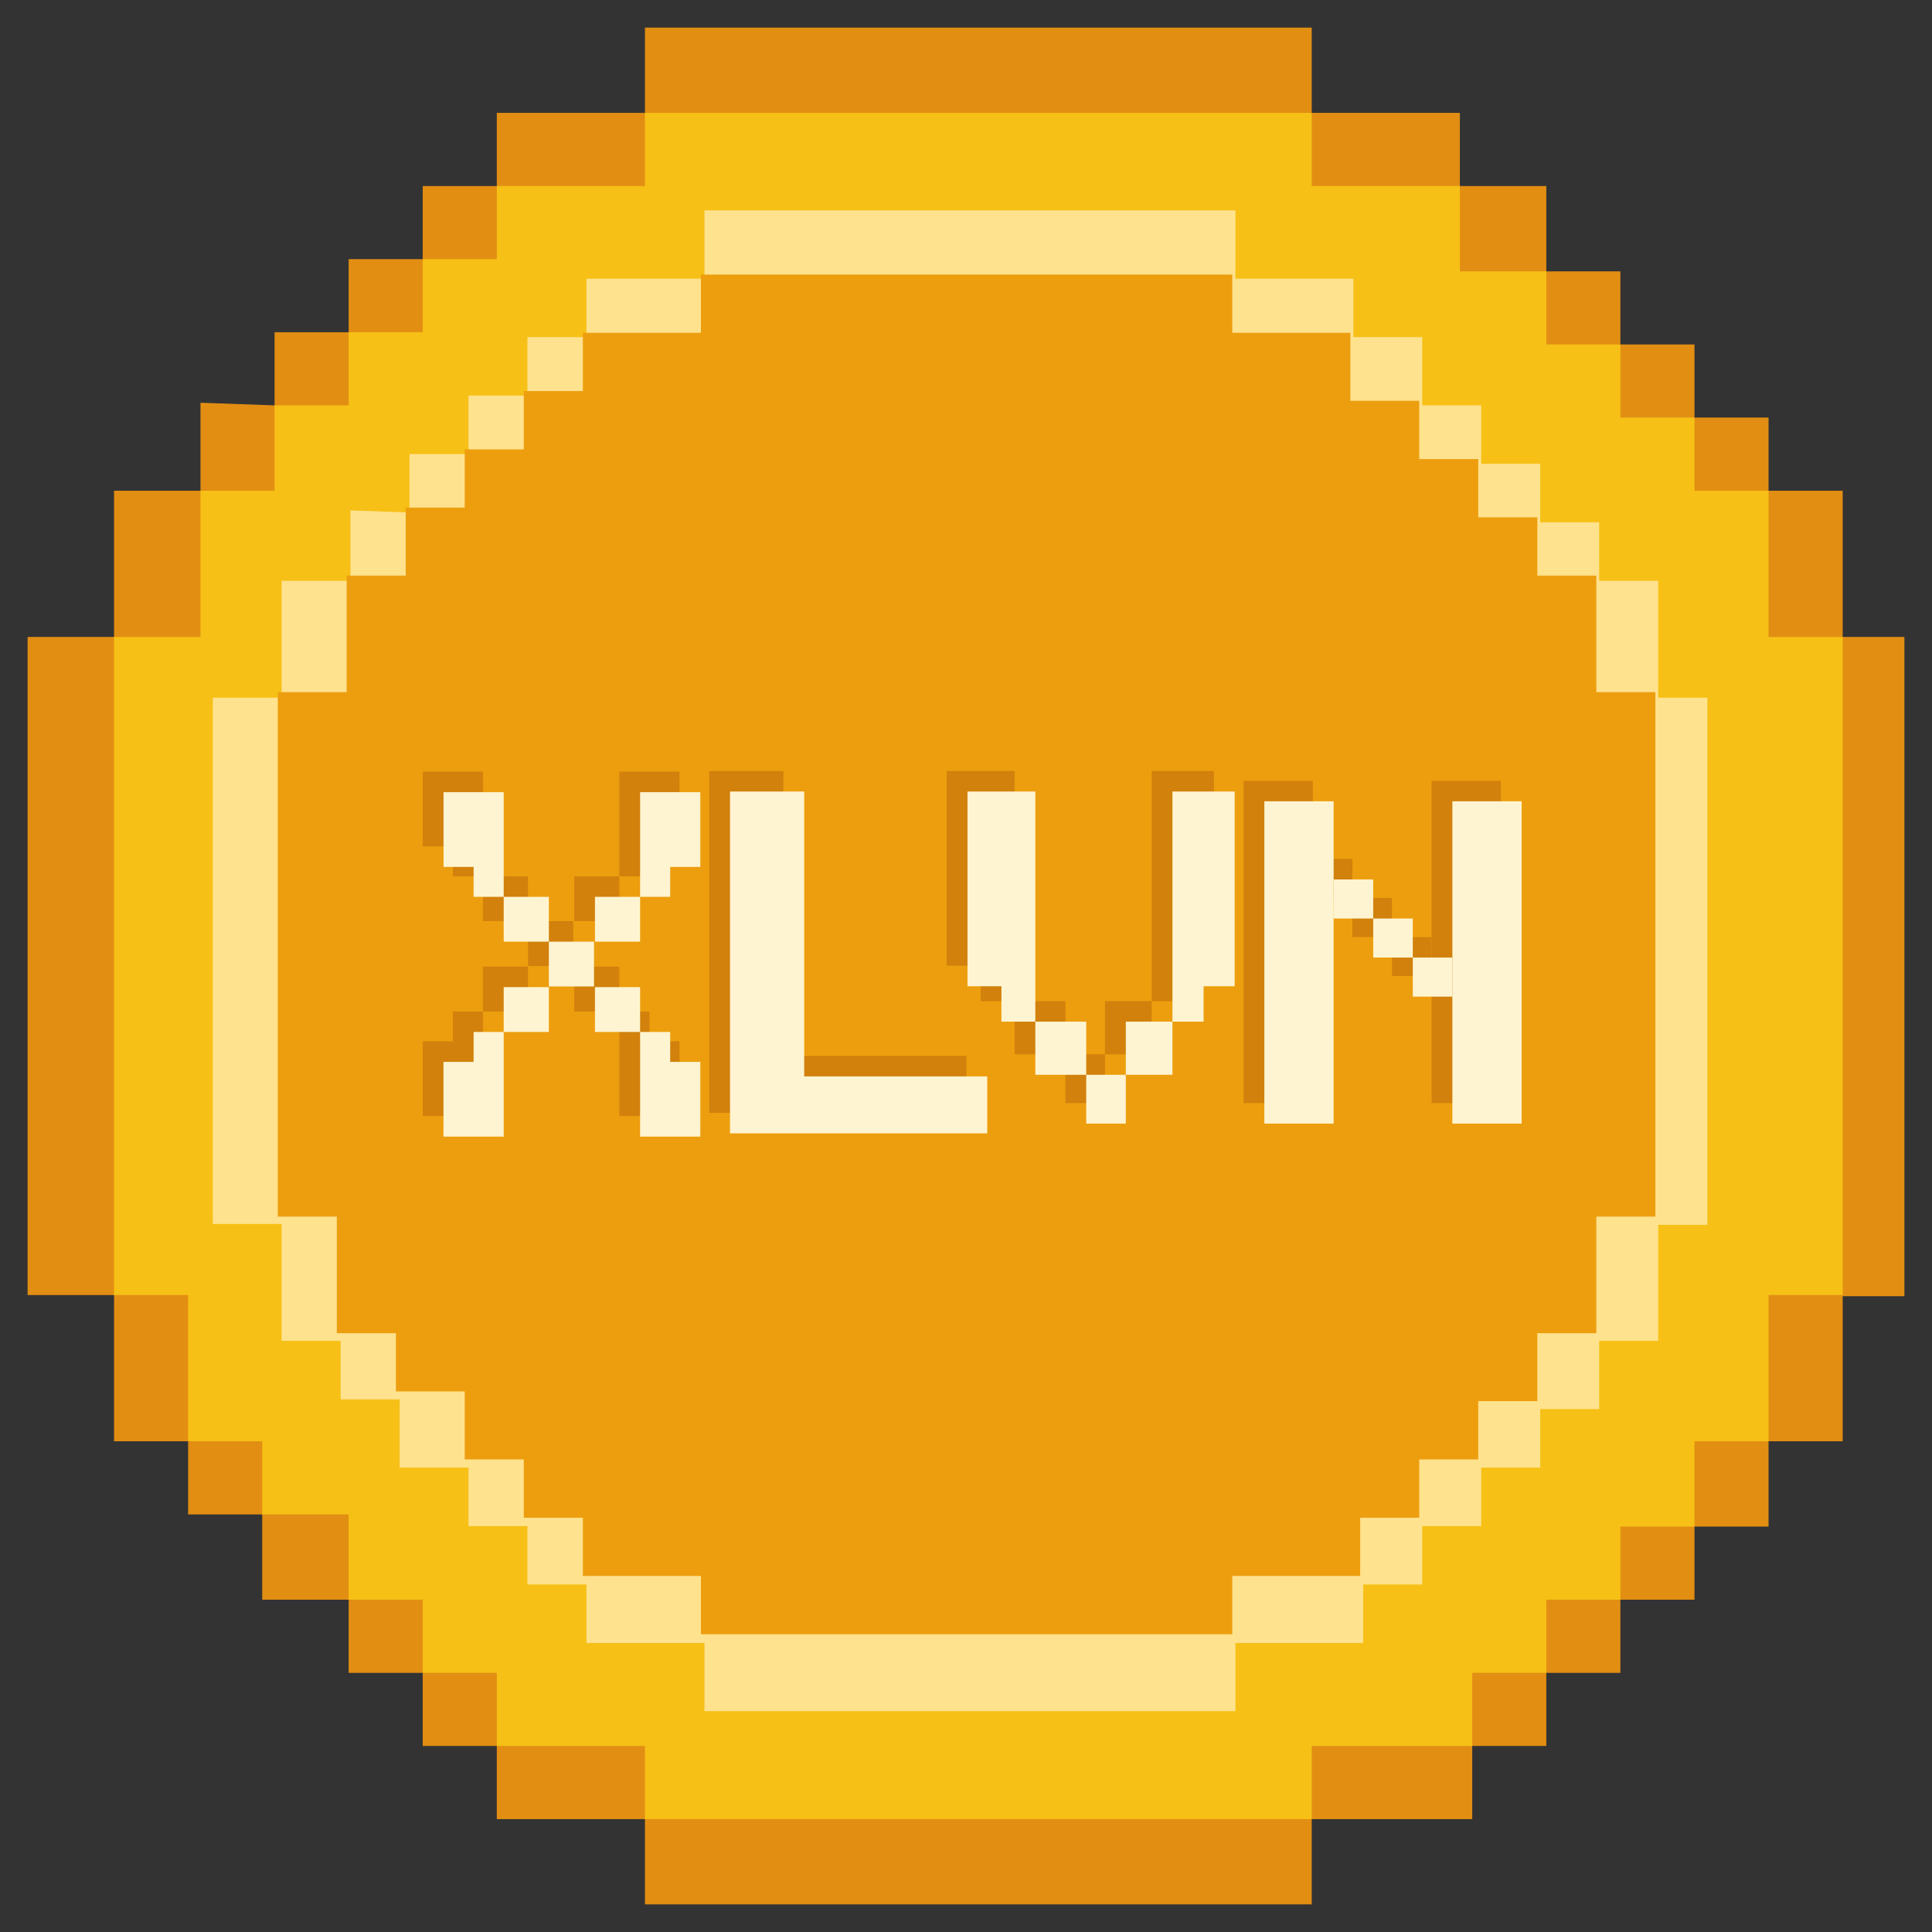 <svg width="35" height="35" viewBox="0 0 35 35" fill="none" xmlns="http://www.w3.org/2000/svg">
    <rect x="0" y="0" width="35" height="35" fill="#333333" stroke="none"/>
    <g clip-path="url(#clip0_1377_7564)">
        <path d="M11.684 0.5V2.045H9V3.37H7.658V4.695H6.316V6.019H4.974V7.344L3.632 7.296V8.89H2.066V11.539H0.5V23.461H2.066V26.11H3.408V27.435H4.75V28.98H6.316V30.305H7.658V31.63H9V32.955H11.684V34.5H23.763V32.955H26.671V31.63H28.013V30.305H29.355V28.98H30.697V27.656H32.039V26.11H33.382V23.482H34.5V11.539H33.382V8.89H32.039V7.565H30.697V6.24H29.355V4.916H28.013V3.37H26.447V2.045H23.763V0.5H11.684Z" fill="#E28E13"/>
        <path d="M11.684 2.045V3.37H9V4.695H7.658V6.019H6.316V7.344H4.974V8.89H3.632V11.539H2.066V23.461H3.408V26.11H4.75V27.435H6.316V28.98H7.658V30.305H9V31.63H11.684V32.955H23.763V31.63H26.671V30.305H28.013V28.98H29.355V27.656H30.697V26.11H32.039V23.461H33.382V11.539H32.039V8.89H30.697V7.565H29.355V6.24H28.013V4.916H26.447V3.37H23.763V2.045H11.684Z" fill="#F6C016"/>
        <path d="M12.762 3.812V5.048H10.624V6.107H9.555V7.166H8.487V8.225H7.418V9.285L6.349 9.246V10.521H5.102V12.639H3.855V22.173H5.102V24.291H6.171V25.351H7.24V26.587H8.487V27.646H9.555V28.705H10.624V29.765H12.762V31H22.381V29.765H24.696V28.705H25.765V27.646H26.834V26.587H27.903V25.527H28.971V24.291H30.04V22.189H30.931V12.639H30.04V10.521H28.971V9.461H27.903V8.402H26.834V7.343H25.765V6.107H24.518V5.048H22.381V3.812H12.762Z" fill="#FFE28E"/>
        <path d="M12.698 4.974V6.029H10.559V7.085H9.489V8.141H8.419V9.196H7.35V10.428H6.28V12.539H5.032V22.04H6.102V24.152H7.172V25.207H8.419V26.439H9.489V27.495H10.559V28.55H12.698V29.606H22.324V28.55H24.641V27.495H25.711V26.439H26.78V25.383H27.85V24.152H28.919V22.04H29.989V12.539H28.919V10.428H27.85V9.372H26.78V8.317H25.711V7.261H24.463V6.029H22.324V4.974H12.698Z" fill="#ED9E0E"/>
        <path d="M7.658 15.333V13.979H8.749V15.875H9.566V16.687H8.749V15.875H8.203V15.333H7.658Z" fill="#D1810C"/>
        <path d="M12.31 15.333V13.979H11.219V15.875H10.402V16.687H11.219V15.875H11.765V15.333H12.31Z" fill="#D1810C"/>
        <path d="M7.658 18.865V20.219H8.749V18.324H9.566V17.511H8.749V18.324H8.203V18.865H7.658Z" fill="#D1810C"/>
        <path d="M12.31 18.865V20.219H11.219V18.324H10.402V17.511H11.219V18.324H11.765V18.865H12.31Z" fill="#D1810C"/>
        <path d="M9.566 17.5H10.384V16.687H9.566V17.5Z" fill="#D1810C"/>
        <path d="M14.192 13.967H12.848V20.16H17.509V19.128H14.192V13.967Z" fill="#D1810C"/>
        <path d="M17.15 17.495V13.967H18.38V18.137H19.302V19.099H18.38V18.137H17.765V17.495H17.15Z" fill="#D1810C"/>
        <path d="M21.991 17.495V13.967H20.864V18.137H20.018V19.099H20.864V18.137H21.427V17.495H21.991Z" fill="#D1810C"/>
        <path d="M20.018 19.983V19.099H19.301V19.983H20.018Z" fill="#D1810C"/>
        <path d="M23.783 14.145H22.528V19.983H23.783V14.145Z" fill="#D1810C"/>
        <path d="M27.189 14.145H25.934V19.983H27.189V14.145Z" fill="#D1810C"/>
        <path d="M23.783 15.56H24.5V16.268H25.217V16.976H25.934V17.683H25.217V16.976H24.5V16.268H23.783V15.56Z" fill="#D1810C"/>
        <path d="M8.035 15.705V14.351H9.125V16.247H9.943V17.059H9.125V16.247H8.58V15.705H8.035Z" fill="#FFF4D1"/>
        <path d="M12.687 15.705V14.351H11.596V16.247H10.778V17.059H11.596V16.247H12.141V15.705H12.687Z" fill="#FFF4D1"/>
        <path d="M8.034 19.237V20.591H9.125V18.695H9.943V17.883H9.125V18.695H8.58V19.237H8.034Z" fill="#FFF4D1"/>
        <path d="M12.687 19.237V20.591H11.596V18.695H10.778V17.883H11.596V18.695H12.141V19.237H12.687Z" fill="#FFF4D1"/>
        <path d="M9.943 17.871H10.761V17.059H9.943V17.871Z" fill="#FFF4D1"/>
        <path d="M14.569 14.339H13.225V20.532H17.885V19.5H14.569V14.339Z" fill="#FFF4D1"/>
        <path d="M17.527 17.867V14.339H18.756V18.508H19.678V19.471H18.756V18.508H18.142V17.867H17.527Z" fill="#FFF4D1"/>
        <path d="M22.367 17.867V14.339H21.24V18.508H20.395V19.471H21.24V18.508H21.804V17.867H22.367Z" fill="#FFF4D1"/>
        <path d="M20.395 20.355V19.471H19.678V20.355H20.395Z" fill="#FFF4D1"/>
        <path d="M24.16 14.516H22.905V20.355H24.16V14.516Z" fill="#FFF4D1"/>
        <path d="M27.566 14.516H26.311V20.355H27.566V14.516Z" fill="#FFF4D1"/>
        <path d="M24.16 15.932H24.877V16.64H25.594V17.347H26.311V18.055H25.594V17.347H24.877V16.64H24.16V15.932Z" fill="#FFF4D1"/>
    </g>
    <defs>
        <clipPath id="clip0_1377_7564">
            <rect width="34" height="34" fill="white" transform="translate(0.5 0.5)"/>
        </clipPath>
    </defs>
</svg>
